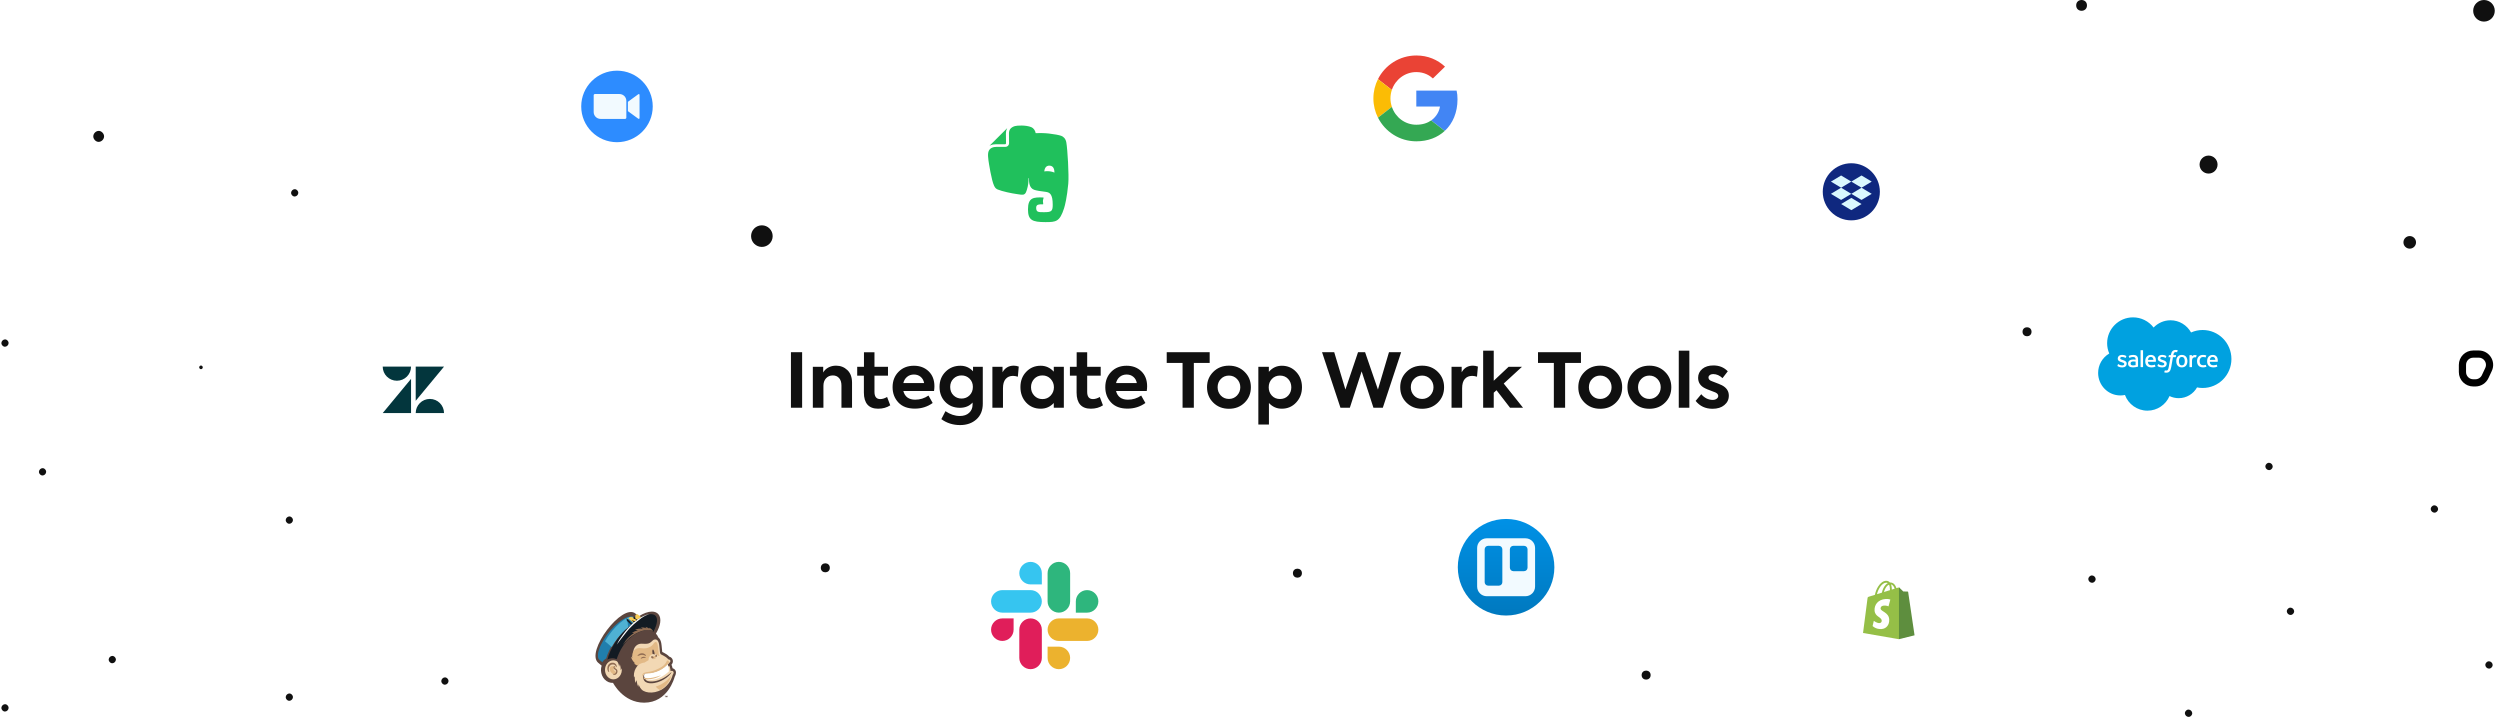 <svg width="466" height="134" viewBox="0 0 466 134" fill="none" xmlns="http://www.w3.org/2000/svg">
<path fill-rule="evenodd" clip-rule="evenodd" d="M125.766 126.133L125.765 126.139C125.717 126.327 124.527 130.981 120.058 130.979C116.133 130.978 114.272 127.288 114.272 127.288C113.986 127.305 113.71 127.256 113.456 127.155C112.304 126.698 111.752 125.273 112.149 124.077L111.516 123.554C109.065 121.534 116.01 112.291 118.465 114.382C118.478 114.393 119.052 114.892 119.052 114.892C119.933 114.313 120.807 114 121.517 114C122.021 114 122.442 114.158 122.726 114.49C123.364 115.237 123.135 116.662 122.264 118.106C122.451 118.298 122.607 118.559 122.717 118.818C122.994 119.049 123.173 119.4 123.262 119.885C123.318 120.185 123.348 120.555 123.376 120.881V120.881V120.881C123.397 121.142 123.417 121.376 123.445 121.522C123.503 121.551 123.541 121.569 123.569 121.582C123.594 121.595 123.611 121.603 123.628 121.611C123.659 121.627 123.69 121.644 123.778 121.691C123.794 121.7 123.811 121.709 123.83 121.719C124.091 121.86 124.408 122.032 124.759 122.397C125.384 122.567 125.622 123.284 125.257 123.774C125.247 123.787 125.203 123.844 125.157 123.9C125.159 123.905 125.163 123.914 125.169 123.927C125.204 124.001 125.301 124.206 125.374 124.568C125.633 124.634 125.839 124.806 125.947 125.056C126.134 125.545 125.766 126.133 125.766 126.133ZM123.966 129.76V129.961H124.037V129.76H124.11V129.697H123.894V129.76H123.966ZM124.134 129.961V129.697H124.235L124.28 129.849L124.323 129.697H124.425V129.961H124.36V129.77L124.307 129.961H124.252L124.199 129.77V129.961H124.134Z" fill="#5B453E"/>
<path fill-rule="evenodd" clip-rule="evenodd" d="M125.372 125.85C125.316 126.076 125.039 127.181 123.934 128.113C122.398 129.408 120.381 129.277 119.619 128.551C119.212 128.143 119.036 127.558 119.036 127.558C119.036 127.558 118.99 127.888 118.982 128.017C118.675 127.456 118.701 126.772 118.701 126.772C118.701 126.772 118.537 127.1 118.462 127.283C118.236 126.666 118.353 126.029 118.353 126.029L118.174 126.315C118.174 126.315 118.09 125.616 118.296 125.034C118.516 124.413 118.942 123.961 119.027 123.905C118.703 123.794 118.33 123.478 118.33 123.477C118.33 123.477 118.478 123.488 118.581 123.462C118.581 123.462 117.927 122.959 117.812 122.19C117.907 122.316 118.106 122.458 118.106 122.458C118.041 122.256 118.002 121.808 118.063 121.367L118.063 121.367C118.186 120.524 118.833 119.976 119.566 119.983C119.706 119.984 119.838 119.991 119.964 119.997C120.538 120.027 120.987 120.05 121.523 119.519C121.531 119.511 121.538 119.504 121.546 119.496C121.674 119.369 121.783 119.261 121.966 119.217C121.97 119.216 121.975 119.215 121.98 119.213C122.007 119.205 122.056 119.189 122.142 119.189C122.248 119.189 122.349 119.215 122.442 119.274C122.797 119.501 122.873 120.092 122.912 120.525C122.999 121.521 123.01 121.79 123.15 121.929C123.236 122.015 123.371 122.052 123.602 122.178C123.63 122.193 123.658 122.208 123.686 122.223C123.954 122.367 124.251 122.526 124.585 122.91C124.587 122.912 124.59 122.914 124.593 122.914C124.905 122.922 125.065 123.185 124.921 123.377C123.875 124.718 122.414 125.36 120.785 125.414C120.733 125.415 120.631 125.418 120.587 125.419C120.574 125.419 120.566 125.419 120.566 125.419C119.908 125.441 119.694 126.354 120.106 126.903C120.367 127.25 120.869 127.364 121.282 127.366L121.288 127.364C123.069 127.402 124.857 126.05 125.166 125.305L125.188 125.252C125.188 125.252 125.171 125.272 125.151 125.29C125.15 125.291 125.146 125.295 125.137 125.303C124.969 125.469 123.313 127.092 121.274 127.031C121.274 127.031 121.043 127.026 120.826 126.971C120.54 126.9 120.323 126.765 120.24 126.459C120.215 126.403 120.201 126.209 120.234 126.078C120.323 125.757 120.473 125.754 120.705 125.75C120.74 125.749 120.776 125.749 120.814 125.747H120.815C121.869 125.709 122.72 125.425 123.358 125.1C124.039 124.753 124.557 124.306 124.744 124.081C124.986 124.519 124.985 125.081 124.985 125.081C124.985 125.081 125.08 125.045 125.205 125.045C125.601 125.045 125.682 125.425 125.383 125.81C125.381 125.814 125.378 125.828 125.372 125.85ZM115.544 123.788C115.544 123.788 115.495 124.007 115.397 124.273C115.303 123.42 114.97 123.24 114.97 123.24C114.777 123.144 114.563 123.091 114.338 123.091C113.472 123.091 112.77 123.884 112.77 124.863C112.77 125.842 113.472 126.635 114.338 126.635C115.314 126.635 116.055 125.638 115.883 124.549C115.883 124.549 115.783 124.798 115.69 124.93C115.713 124.54 115.656 124.155 115.544 123.788Z" fill="#F2D8B4"/>
<path d="M112.269 123.433C112.263 123.431 111.673 122.983 111.589 122.835C111.093 121.967 111.956 120.183 112.57 119.17C114.088 116.665 116.615 114.688 117.763 114.97L118.941 115.601C118.484 115.88 118.041 116.223 117.776 116.451L117.525 116.669C117.525 116.669 116.793 117.18 116.429 117.502C114.969 118.794 113.531 120.794 112.998 122.724C112.998 122.724 112.56 122.95 112.269 123.433Z" fill="#207EAC"/>
<path d="M118.062 114.973C116.892 114.666 114.316 116.811 112.769 119.529C112.768 119.53 112.768 119.53 112.768 119.531L112.774 119.532L114.007 120.603C115.361 118.232 117.062 117.009 117.11 116.973L116.915 115.521L117.281 115.328L118.016 115.59L117.96 115.319L118.062 114.973Z" fill="#4FB1D3"/>
<path d="M119.824 115.328L118.485 116.287L118.391 116.361L117.204 115.374L117.177 115.187L117.59 114.986C117.611 114.992 118.385 115.248 118.418 115.259L118.432 114.735L118.47 114.616L118.832 114.475C118.833 114.475 119.822 115.327 119.824 115.328Z" fill="#FACD55"/>
<path d="M121.297 114.475C120.541 114.475 119.692 114.923 119.04 115.364C118.949 115.424 118.858 115.488 118.769 115.553L118.428 115.231L118.552 115.715C118.505 115.752 118.46 115.788 118.415 115.824L117.711 115.581L118.177 116.021C118.07 116.112 117.975 116.197 117.897 116.271L116.779 115.231L116.838 115.697L117.65 116.503C117.65 116.503 116.932 117.049 116.574 117.393C115.141 118.771 113.73 120.905 113.207 122.964L113.237 122.945C113.241 122.943 113.245 122.941 113.249 122.938C113.263 122.929 113.278 122.921 113.293 122.913C113.302 122.908 113.311 122.902 113.321 122.897C113.335 122.889 113.35 122.881 113.365 122.874C113.374 122.87 113.383 122.865 113.392 122.861C113.408 122.853 113.424 122.846 113.441 122.839C113.448 122.836 113.456 122.833 113.463 122.83C113.487 122.82 113.51 122.811 113.534 122.803C113.89 122.684 114.373 122.607 114.94 122.878C115.225 122.069 115.564 121.246 116.1 120.455C116.534 119.814 116.952 119.242 117.453 118.927C118.402 117.922 120.959 116.857 121.778 117.78C121.972 117.423 122.14 117.085 122.279 116.661C122.621 115.642 122.627 114.475 121.297 114.475Z" fill="#131B23"/>
<path d="M118.503 115.415L118.225 114.943L118.062 115.178L118.159 115.363L118.503 115.415Z" fill="#131B23"/>
<path fill-rule="evenodd" clip-rule="evenodd" d="M121.07 114.475C120.655 114.521 120.222 114.683 119.818 114.887C118.454 115.589 117.503 116.625 117.388 116.749C117.383 116.755 117.38 116.758 117.378 116.76C117.265 116.879 117.152 117.003 117.04 117.13C116.707 117.508 116.381 117.918 116.076 118.339C115.537 119.084 115.312 119.431 114.972 120.139C114.972 120.139 114.974 120.136 114.979 120.13C115.102 119.968 116.851 117.669 117.299 117.181C118.151 116.254 119.545 115.22 119.56 115.211C120.155 114.811 120.658 114.576 121.07 114.475ZM124.443 123.811C124.678 124.245 124.676 124.802 124.676 124.802C124.68 124.962 124.675 125.05 124.667 125.174C124.191 125.615 122.772 126.787 121.081 126.735C121.081 126.735 120.858 126.729 120.647 126.676C120.372 126.605 120.162 126.473 120.08 126.173L120.079 126.168L120.079 126.168C120.078 126.164 120.067 126.137 120.06 126.079L120.06 126.077L120.06 126.075C120.058 126.06 120.057 126.045 120.056 126.029L120.056 126.023L120.056 126.021C120.055 125.996 120.054 125.966 120.055 125.933C120.056 125.921 120.056 125.909 120.057 125.897L120.057 125.898L120.057 125.894C120.06 125.858 120.065 125.822 120.073 125.791C120.16 125.472 120.305 125.469 120.53 125.465C120.563 125.464 120.599 125.464 120.636 125.462H120.636C121.658 125.425 122.483 125.143 123.101 124.821C123.76 124.477 124.262 124.035 124.443 123.811Z" fill="#FFFFFE"/>
<path fill-rule="evenodd" clip-rule="evenodd" d="M122.698 121.01C122.772 121.855 122.789 122.055 122.946 122.174C122.95 122.179 122.955 122.183 122.959 122.186C122.854 122.219 122.76 122.249 122.677 122.278C122.523 122.055 122.309 121.846 121.87 121.88C121.288 121.934 120.826 122.49 120.91 123.042C120.633 123.191 120.376 123.345 120.136 123.503C119.741 123.548 119.26 123.694 118.835 124.074C118.515 123.966 118.147 123.657 118.146 123.657C118.146 123.657 118.293 123.667 118.395 123.642C118.395 123.642 118.388 123.637 118.375 123.627L118.374 123.625L118.373 123.624C118.364 123.617 118.355 123.61 118.346 123.603C118.194 123.472 117.729 123.026 117.634 122.4C117.728 122.523 117.925 122.662 117.925 122.662C117.922 122.654 117.92 122.647 117.918 122.639C117.918 122.638 117.918 122.637 117.918 122.635C117.918 122.635 117.891 122.552 117.872 122.392C117.867 122.347 117.862 122.299 117.859 122.248C117.857 122.214 117.855 122.178 117.854 122.14C117.878 121.824 117.954 121.558 118.142 121.306C118.416 120.939 118.793 120.79 119.227 120.798C119.346 120.799 119.467 120.812 119.593 120.826L119.593 120.826C119.714 120.839 119.839 120.853 119.973 120.858C120.346 120.87 120.705 120.804 121.083 120.623C121.457 120.435 121.668 120.217 121.889 119.879C121.967 119.788 122.104 119.655 122.226 119.66C122.306 119.66 122.362 119.703 122.402 119.739C122.594 120.015 122.647 120.443 122.677 120.776L122.698 121.01ZM121.561 122.64C121.651 122.334 122.058 122.186 122.304 122.371C122.194 122.439 122.16 122.635 122.227 122.749C122.088 122.746 121.946 122.804 121.845 122.907C121.855 122.761 121.704 122.648 121.561 122.64ZM123.046 128.622C123.266 128.499 123.481 128.353 123.687 128.181C124.78 127.272 125.054 126.193 125.109 125.973L125.109 125.973C125.115 125.951 125.118 125.937 125.12 125.934C124.614 126.627 123.952 127.177 123.244 127.559C122.662 127.872 122.226 127.981 122.226 127.981C122.226 127.981 122.538 128.417 123.046 128.622ZM119.725 126.108C119.802 125.803 120.021 125.561 120.356 125.55L120.377 125.55L120.573 125.545C122.183 125.492 123.628 124.866 124.663 123.557C124.805 123.37 124.646 123.112 124.338 123.105H124.334C124.307 123.135 124.292 123.177 124.271 123.233C124.252 123.286 124.228 123.351 124.186 123.429C123.871 124.008 123.436 124.273 122.856 124.58C121.912 125.078 121.209 125.189 120.702 125.269C120.253 125.34 119.957 125.387 119.783 125.657C119.675 125.826 119.673 126.015 119.725 126.108ZM123.155 125.893C123.151 125.893 123.146 125.894 123.139 125.896C123.116 125.902 123.065 125.919 122.991 125.945C122.502 126.114 121.006 126.631 120.012 126.301C120.007 126.367 120.008 126.506 120.034 126.567L120.034 126.567C120.207 126.604 120.426 126.627 120.68 126.627C122.184 126.627 123.269 125.903 123.155 125.893ZM114.74 125.745L114.739 125.746C114.032 125.801 113.378 124.844 113.764 124.316C113.817 124.274 113.862 124.25 113.88 124.24C113.883 124.239 113.886 124.237 113.887 124.237C113.897 124.231 113.908 124.226 113.919 124.221C113.926 124.218 113.934 124.214 113.942 124.21C113.95 124.207 113.959 124.204 113.969 124.201C114 124.192 114.007 124.189 114.014 124.187C114.021 124.185 114.028 124.183 114.059 124.176H114.059C114.402 124.099 114.645 124.26 114.75 124.418C114.799 124.491 114.809 124.546 114.817 124.586C114.819 124.599 114.821 124.61 114.824 124.62L114.824 124.62C114.742 124.499 114.636 124.472 114.636 124.472C114.547 124.434 114.375 124.492 114.363 124.697C114.358 124.776 114.38 124.865 114.444 124.942L114.445 124.943L114.452 124.951L114.458 124.959C114.51 125.016 114.573 125.058 114.632 125.097C114.734 125.166 114.827 125.229 114.848 125.355C114.87 125.495 114.832 125.64 114.74 125.745Z" fill="#E2B986"/>
<path fill-rule="evenodd" clip-rule="evenodd" d="M121.73 117.686C121.162 117.211 119.501 117.345 117.839 118.517C117.077 119.053 116.519 119.639 116.089 120.249C116.089 120.249 116.753 118.876 118.212 117.969C118.111 117.951 117.871 117.982 117.803 117.991C117.798 117.992 117.794 117.992 117.791 117.992C118.056 117.745 118.549 117.579 118.889 117.504C118.79 117.435 118.552 117.418 118.435 117.414C118.403 117.413 118.4 117.413 118.368 117.415C118.365 117.415 118.362 117.415 118.359 117.415C118.679 117.221 119.273 117.106 119.812 117.21C119.744 117.112 119.591 117.04 119.483 117.006C119.473 117.003 119.431 116.991 119.431 116.991C119.431 116.991 119.467 116.982 119.472 116.981C119.797 116.913 120.176 116.986 120.477 117.117C120.443 117.031 120.359 116.931 120.297 116.868C120.29 116.861 120.253 116.832 120.253 116.832C120.567 116.903 120.868 117.052 121.095 117.221C121.064 117.156 120.988 117.047 120.935 116.988C121.235 117.081 121.572 117.314 121.717 117.648C121.72 117.655 121.728 117.68 121.73 117.685L121.731 117.686L121.73 117.686ZM120.4 122.139C120.432 122.19 120.441 122.229 120.428 122.245C120.404 122.275 120.326 122.242 120.21 122.192L120.171 122.175C119.818 122.032 119.558 122.01 119.098 122.2L119.061 122.215C118.964 122.255 118.895 122.284 118.86 122.279C118.795 122.268 118.858 122.14 118.999 122.015C119.282 121.769 119.672 121.693 120.005 121.828C120.15 121.886 120.314 122.002 120.4 122.139ZM120.33 122.531C120.233 122.451 120.055 122.397 119.87 122.431C119.842 122.436 119.814 122.444 119.788 122.453L119.788 122.453L119.788 122.453L119.788 122.453C119.779 122.455 119.77 122.458 119.761 122.461C119.748 122.464 119.735 122.469 119.723 122.475C119.647 122.51 119.581 122.548 119.516 122.614C119.443 122.692 119.422 122.764 119.443 122.781C119.461 122.797 119.502 122.779 119.565 122.751L119.565 122.751L119.594 122.738C119.858 122.619 120.045 122.616 120.223 122.629L120.235 122.63C120.314 122.636 120.367 122.64 120.379 122.615C120.389 122.598 120.372 122.565 120.33 122.531ZM114.644 124.005L114.644 124.005C114.5 123.879 114.295 123.819 114.057 123.874L114.053 123.875C114.025 123.881 114.019 123.883 114.012 123.885L114.005 123.887C113.999 123.889 113.989 123.892 113.967 123.899C113.958 123.902 113.949 123.905 113.941 123.908C113.933 123.912 113.925 123.916 113.918 123.919L113.918 123.919L113.918 123.919L113.918 123.919C113.907 123.924 113.896 123.929 113.886 123.935L113.879 123.939C113.849 123.956 113.738 124.016 113.647 124.138C113.598 124.204 113.56 124.278 113.533 124.353C113.483 124.493 113.464 124.646 113.47 124.793C113.477 124.994 113.526 125.114 113.544 125.159L113.55 125.172C113.597 125.281 113.487 125.304 113.386 125.186L113.386 125.186C113.306 125.094 113.255 124.953 113.229 124.828V124.828C113.215 124.754 113.205 124.671 113.205 124.581C113.205 124.477 113.218 124.365 113.25 124.248L113.25 124.248L113.25 124.248C113.337 123.942 113.532 123.711 113.829 123.585C113.848 123.577 113.869 123.571 113.889 123.565L113.889 123.565C113.898 123.563 113.906 123.56 113.914 123.558L113.914 123.558C113.964 123.542 114.143 123.502 114.325 123.533C114.431 123.551 114.527 123.589 114.609 123.639C114.692 123.689 114.761 123.751 114.814 123.817L114.814 123.817C114.9 123.924 114.965 124.074 114.953 124.207L114.953 124.208C114.949 124.263 114.926 124.343 114.88 124.364C114.863 124.371 114.846 124.367 114.834 124.354C114.82 124.34 114.817 124.319 114.812 124.292C114.804 124.251 114.794 124.195 114.745 124.121C114.72 124.083 114.687 124.043 114.644 124.005L114.644 124.005ZM114.593 124.502C114.56 124.474 114.544 124.45 114.535 124.413C114.522 124.345 114.529 124.306 114.582 124.265C114.594 124.256 114.605 124.249 114.614 124.243C114.639 124.226 114.656 124.214 114.656 124.201C114.658 124.164 114.521 124.127 114.425 124.23C114.346 124.322 114.321 124.514 114.448 124.663C114.501 124.726 114.566 124.771 114.627 124.813C114.728 124.883 114.821 124.947 114.843 125.076C114.847 125.106 114.85 125.139 114.848 125.171C114.849 125.204 114.839 125.251 114.837 125.263L114.837 125.265C114.794 125.467 114.618 125.659 114.329 125.61L114.316 125.608C114.27 125.6 114.24 125.595 114.231 125.61C114.208 125.644 114.332 125.798 114.56 125.793C114.782 125.788 115.002 125.607 115.073 125.335L115.074 125.333C115.077 125.32 115.095 125.249 115.097 125.185C115.101 125.134 115.097 125.081 115.088 125.026C115.045 124.765 114.856 124.659 114.714 124.579C114.665 124.552 114.623 124.528 114.593 124.502ZM122.149 122.219C122.168 122.088 122.255 121.994 122.343 122.009C122.43 122.024 122.486 122.142 122.468 122.273C122.449 122.404 122.362 122.498 122.274 122.483C122.187 122.468 122.131 122.35 122.149 122.219ZM121.377 122.392C121.328 122.487 121.387 122.624 121.508 122.695C121.629 122.767 121.766 122.748 121.814 122.652C121.863 122.557 121.804 122.421 121.683 122.349C121.562 122.277 121.425 122.296 121.377 122.392Z" fill="#916D53"/>
<path d="M121.59 121.467C121.588 121.337 121.602 121.123 121.687 121.083C121.687 121.083 121.687 121.083 121.687 121.083C121.831 121.01 122.022 121.545 122.031 122.019C121.917 121.937 121.783 121.902 121.645 121.919C121.611 121.766 121.594 121.622 121.59 121.467Z" fill="#5B453E"/>
<path d="M147.43 76V65.654H149.516V76H147.43ZM153.486 76H151.512V68.37H153.444V69.434C153.65 69.051 153.967 68.743 154.396 68.51C154.826 68.277 155.306 68.16 155.838 68.16C156.669 68.16 157.374 68.435 157.952 68.986C158.531 69.537 158.82 70.321 158.82 71.338V76H156.846V71.87C156.846 71.273 156.702 70.811 156.412 70.484C156.123 70.148 155.731 69.98 155.236 69.98C154.714 69.98 154.289 70.162 153.962 70.526C153.645 70.881 153.486 71.343 153.486 71.912V76ZM165.354 73.998L165.942 75.552C165.308 75.972 164.556 76.182 163.688 76.182C162.811 76.182 162.148 75.93 161.7 75.426C161.252 74.913 161.028 74.161 161.028 73.172V70.022H159.782V68.37H161.042V65.668H163.002V68.37H165.522V70.022H163.002V73.046C163.002 73.942 163.362 74.39 164.08 74.39C164.472 74.39 164.897 74.259 165.354 73.998ZM174.176 72.01C174.176 72.243 174.153 72.533 174.106 72.878H168.38C168.66 73.961 169.402 74.502 170.606 74.502C171.493 74.502 172.314 74.245 173.07 73.732L173.854 75.118C172.883 75.818 171.773 76.168 170.522 76.168C169.187 76.168 168.161 75.781 167.442 75.006C166.733 74.241 166.378 73.298 166.378 72.178C166.378 71.011 166.747 70.055 167.484 69.308C168.221 68.552 169.178 68.174 170.354 68.174C171.465 68.174 172.379 68.519 173.098 69.21C173.817 69.901 174.176 70.834 174.176 72.01ZM170.354 69.812C169.859 69.812 169.435 69.957 169.08 70.246C168.735 70.526 168.501 70.913 168.38 71.408H172.258C172.165 70.913 171.95 70.526 171.614 70.246C171.278 69.957 170.858 69.812 170.354 69.812ZM181.372 69.21V68.37H183.192V75.244C183.192 76.476 182.8 77.447 182.016 78.156C181.222 78.875 180.205 79.234 178.964 79.234C177.648 79.234 176.481 78.865 175.464 78.128L176.234 76.644C177.111 77.241 178.002 77.54 178.908 77.54C179.645 77.54 180.224 77.344 180.644 76.952C181.073 76.56 181.288 76.051 181.288 75.426V75.034C180.7 75.687 179.916 76.014 178.936 76.014C177.816 76.014 176.901 75.645 176.192 74.908C175.482 74.171 175.128 73.237 175.128 72.108C175.128 70.979 175.501 70.041 176.248 69.294C176.994 68.547 177.918 68.174 179.02 68.174C179.953 68.174 180.737 68.519 181.372 69.21ZM177.116 72.122C177.116 72.757 177.316 73.275 177.718 73.676C178.128 74.087 178.632 74.292 179.23 74.292C179.827 74.292 180.331 74.087 180.742 73.676C181.143 73.265 181.344 72.747 181.344 72.122C181.344 71.506 181.143 70.997 180.742 70.596C180.331 70.185 179.827 69.98 179.23 69.98C178.632 69.98 178.128 70.185 177.718 70.596C177.316 70.997 177.116 71.506 177.116 72.122ZM186.955 76H184.981V68.37H186.871V69.392C187.328 68.571 188.028 68.16 188.971 68.16C189.279 68.16 189.587 68.216 189.895 68.328L189.727 70.218C189.391 70.115 189.088 70.064 188.817 70.064C188.238 70.064 187.781 70.26 187.445 70.652C187.118 71.035 186.955 71.609 186.955 72.374V76ZM196.424 69.28V68.37H198.3V76H196.424V75.118C195.77 75.827 194.958 76.182 193.988 76.182C192.886 76.182 191.981 75.799 191.272 75.034C190.562 74.269 190.208 73.307 190.208 72.15C190.208 71.002 190.567 70.055 191.286 69.308C192.004 68.552 192.905 68.174 193.988 68.174C194.94 68.174 195.752 68.543 196.424 69.28ZM196.452 72.178C196.452 71.581 196.246 71.063 195.836 70.624C195.434 70.195 194.926 69.98 194.31 69.98C193.684 69.98 193.171 70.195 192.77 70.624C192.378 71.053 192.182 71.571 192.182 72.178C192.182 72.794 192.382 73.317 192.784 73.746C193.185 74.175 193.694 74.39 194.31 74.39C194.926 74.39 195.434 74.175 195.836 73.746C196.246 73.307 196.452 72.785 196.452 72.178ZM205.003 73.998L205.591 75.552C204.956 75.972 204.205 76.182 203.337 76.182C202.459 76.182 201.797 75.93 201.349 75.426C200.901 74.913 200.677 74.161 200.677 73.172V70.022H199.431V68.37H200.691V65.668H202.651V68.37H205.171V70.022H202.651V73.046C202.651 73.942 203.01 74.39 203.729 74.39C204.121 74.39 204.545 74.259 205.003 73.998ZM213.824 72.01C213.824 72.243 213.801 72.533 213.754 72.878H208.028C208.308 73.961 209.05 74.502 210.254 74.502C211.141 74.502 211.962 74.245 212.718 73.732L213.502 75.118C212.532 75.818 211.421 76.168 210.17 76.168C208.836 76.168 207.809 75.781 207.09 75.006C206.381 74.241 206.026 73.298 206.026 72.178C206.026 71.011 206.395 70.055 207.132 69.308C207.87 68.552 208.826 68.174 210.002 68.174C211.113 68.174 212.028 68.519 212.746 69.21C213.465 69.901 213.824 70.834 213.824 72.01ZM210.002 69.812C209.508 69.812 209.083 69.957 208.728 70.246C208.383 70.526 208.15 70.913 208.028 71.408H211.906C211.813 70.913 211.598 70.526 211.262 70.246C210.926 69.957 210.506 69.812 210.002 69.812ZM220.43 76V67.656H217.476V65.654H225.484V67.656H222.53V76H220.43ZM224.989 72.178C224.989 71.049 225.372 70.101 226.137 69.336C226.912 68.552 227.892 68.16 229.077 68.16C230.262 68.16 231.242 68.552 232.017 69.336C232.782 70.101 233.165 71.049 233.165 72.178C233.165 73.317 232.782 74.269 232.017 75.034C231.242 75.809 230.262 76.196 229.077 76.196C227.892 76.196 226.912 75.809 226.137 75.034C225.372 74.269 224.989 73.317 224.989 72.178ZM227.565 73.732C227.966 74.152 228.47 74.362 229.077 74.362C229.665 74.362 230.164 74.152 230.575 73.732C230.986 73.293 231.191 72.775 231.191 72.178C231.191 71.581 230.986 71.067 230.575 70.638C230.164 70.218 229.665 70.008 229.077 70.008C228.47 70.008 227.966 70.218 227.565 70.638C227.164 71.049 226.963 71.562 226.963 72.178C226.963 72.785 227.164 73.303 227.565 73.732ZM238.937 68.174C240.011 68.174 240.907 68.561 241.625 69.336C242.335 70.101 242.689 71.049 242.689 72.178C242.689 73.298 242.33 74.245 241.611 75.02C240.893 75.795 239.997 76.182 238.923 76.182C237.981 76.182 237.183 75.827 236.529 75.118V79.136H234.555V68.37H236.515V69.308C237.169 68.552 237.976 68.174 238.937 68.174ZM238.587 74.376C239.213 74.376 239.721 74.166 240.113 73.746C240.505 73.326 240.701 72.808 240.701 72.192C240.701 71.576 240.505 71.058 240.113 70.638C239.721 70.218 239.213 70.008 238.587 70.008C237.971 70.008 237.467 70.218 237.075 70.638C236.683 71.058 236.487 71.576 236.487 72.192C236.487 72.808 236.683 73.326 237.075 73.746C237.467 74.166 237.971 74.376 238.587 74.376ZM251.611 76H249.861L246.431 65.654H248.699L250.785 72.612L253.137 65.654H254.453L256.847 72.612L258.905 65.654H261.173L257.757 76H256.007L253.809 69.224L251.611 76ZM261.001 72.178C261.001 71.049 261.383 70.101 262.149 69.336C262.923 68.552 263.903 68.16 265.089 68.16C266.274 68.16 267.254 68.552 268.029 69.336C268.794 70.101 269.177 71.049 269.177 72.178C269.177 73.317 268.794 74.269 268.029 75.034C267.254 75.809 266.274 76.196 265.089 76.196C263.903 76.196 262.923 75.809 262.149 75.034C261.383 74.269 261.001 73.317 261.001 72.178ZM263.577 73.732C263.978 74.152 264.482 74.362 265.089 74.362C265.677 74.362 266.176 74.152 266.587 73.732C266.997 73.293 267.203 72.775 267.203 72.178C267.203 71.581 266.997 71.067 266.587 70.638C266.176 70.218 265.677 70.008 265.089 70.008C264.482 70.008 263.978 70.218 263.577 70.638C263.175 71.049 262.975 71.562 262.975 72.178C262.975 72.785 263.175 73.303 263.577 73.732ZM272.541 76H270.567V68.37H272.457V69.392C272.914 68.571 273.614 68.16 274.557 68.16C274.865 68.16 275.173 68.216 275.481 68.328L275.313 70.218C274.977 70.115 274.674 70.064 274.403 70.064C273.824 70.064 273.367 70.26 273.031 70.652C272.704 71.035 272.541 71.609 272.541 72.374V76ZM283.893 76H281.471L278.951 72.738L278.433 73.2V76H276.459V65.36H278.433V70.974L281.205 68.37H283.697L280.295 71.492L283.893 76ZM289.637 76V67.656H286.683V65.654H294.691V67.656H291.737V76H289.637ZM294.196 72.178C294.196 71.049 294.579 70.101 295.344 69.336C296.119 68.552 297.099 68.16 298.284 68.16C299.469 68.16 300.449 68.552 301.224 69.336C301.989 70.101 302.372 71.049 302.372 72.178C302.372 73.317 301.989 74.269 301.224 75.034C300.449 75.809 299.469 76.196 298.284 76.196C297.099 76.196 296.119 75.809 295.344 75.034C294.579 74.269 294.196 73.317 294.196 72.178ZM296.772 73.732C297.173 74.152 297.677 74.362 298.284 74.362C298.872 74.362 299.371 74.152 299.782 73.732C300.193 73.293 300.398 72.775 300.398 72.178C300.398 71.581 300.193 71.067 299.782 70.638C299.371 70.218 298.872 70.008 298.284 70.008C297.677 70.008 297.173 70.218 296.772 70.638C296.371 71.049 296.17 71.562 296.17 72.178C296.17 72.785 296.371 73.303 296.772 73.732ZM303.356 72.178C303.356 71.049 303.739 70.101 304.504 69.336C305.279 68.552 306.259 68.16 307.444 68.16C308.63 68.16 309.61 68.552 310.384 69.336C311.15 70.101 311.532 71.049 311.532 72.178C311.532 73.317 311.15 74.269 310.384 75.034C309.61 75.809 308.63 76.196 307.444 76.196C306.259 76.196 305.279 75.809 304.504 75.034C303.739 74.269 303.356 73.317 303.356 72.178ZM305.932 73.732C306.334 74.152 306.838 74.362 307.444 74.362C308.032 74.362 308.532 74.152 308.942 73.732C309.353 73.293 309.558 72.775 309.558 72.178C309.558 71.581 309.353 71.067 308.942 70.638C308.532 70.218 308.032 70.008 307.444 70.008C306.838 70.008 306.334 70.218 305.932 70.638C305.531 71.049 305.33 71.562 305.33 72.178C305.33 72.785 305.531 73.303 305.932 73.732ZM314.896 65.36V76H312.922V65.36H314.896ZM319.216 76.196C317.891 76.196 316.841 75.706 316.066 74.726L317.116 73.48C317.387 73.807 317.709 74.068 318.082 74.264C318.465 74.451 318.848 74.544 319.23 74.544C319.529 74.544 319.776 74.474 319.972 74.334C320.178 74.194 320.28 74.017 320.28 73.802C320.28 73.531 320.098 73.312 319.734 73.144C319.622 73.097 319.319 72.981 318.824 72.794C318.386 72.635 318.059 72.5 317.844 72.388C316.967 71.968 316.528 71.31 316.528 70.414C316.528 69.751 316.79 69.201 317.312 68.762C317.826 68.333 318.516 68.118 319.384 68.118C320.467 68.118 321.358 68.482 322.058 69.21L321.078 70.484C320.546 69.98 319.963 69.728 319.328 69.728C319.076 69.728 318.866 69.793 318.698 69.924C318.54 70.045 318.46 70.195 318.46 70.372C318.46 70.689 318.684 70.923 319.132 71.072C320.131 71.445 320.742 71.693 320.966 71.814C321.825 72.262 322.254 72.906 322.254 73.746C322.254 74.465 321.974 75.053 321.414 75.51C320.873 75.967 320.14 76.196 319.216 76.196Z" fill="#101010"/>
<g filter="url(#filter0_d_1377_10334)">
<rect x="102.5" y="6.5" width="25" height="25" rx="3.333" fill="white"/>
<path d="M115.006 25.673C118.687 25.673 121.672 22.688 121.672 19.006C121.672 15.325 118.687 12.34 115.006 12.34C111.324 12.34 108.339 15.325 108.339 19.006C108.339 22.688 111.324 25.673 115.006 25.673Z" fill="#2D8CFF"/>
<path fill-rule="evenodd" clip-rule="evenodd" d="M110.662 20.056V16.925C110.662 16.797 110.767 16.693 110.896 16.693H115.461C116.172 16.693 116.749 17.264 116.749 17.969V21.099C116.749 21.227 116.644 21.331 116.515 21.331H111.95C111.239 21.331 110.662 20.76 110.662 20.056ZM118.923 16.772L117.039 18.147V19.883L118.923 21.258C119.057 21.36 119.213 21.391 119.213 21.113V16.917C119.213 16.669 119.088 16.638 118.923 16.772Z" fill="#F2FAFF"/>
</g>
<g filter="url(#filter1_d_1377_10334)">
<rect x="335" y="25" width="20" height="20" rx="2.667" fill="white"/>
<circle cx="345.086" cy="35.085" r="5.323" fill="#0F287F"/>
<path fill-rule="evenodd" clip-rule="evenodd" d="M343.185 32.041L341.284 33.182L343.185 34.322L341.284 35.463L343.185 36.603L345.086 35.463L346.987 36.603L348.888 35.463L346.987 34.322L348.888 33.182L346.987 32.041L345.086 33.182L343.185 32.041ZM345.086 33.182L346.987 34.322L345.086 35.463L343.185 34.322L345.086 33.182Z" fill="#DAF8FE"/>
<path d="M343.185 37.364L345.086 36.223L346.987 37.364L345.086 38.505L343.185 37.364Z" fill="#DAF8FE"/>
</g>
<g filter="url(#filter2_d_1377_10334)">
<rect x="342" y="103" width="20" height="20" rx="2.667" fill="white"/>
<g clip-path="url(#clip0_1377_10334)">
<path fill-rule="evenodd" clip-rule="evenodd" d="M354.085 118.396L354.061 108.893C353.996 108.829 353.871 108.848 353.823 108.863L353.497 108.963C353.457 108.831 353.405 108.703 353.341 108.581C353.111 108.14 352.773 107.907 352.364 107.907H352.363C352.336 107.907 352.309 107.909 352.282 107.911L352.278 107.912C352.267 107.897 352.254 107.883 352.242 107.869C352.064 107.679 351.836 107.586 351.562 107.594C351.035 107.609 350.51 107.99 350.084 108.667C349.784 109.143 349.557 109.741 349.492 110.204L348.454 110.526C348.148 110.622 348.139 110.631 348.098 110.919C348.068 111.137 347.269 117.322 347.269 117.322L353.97 118.481L354.085 118.396ZM351.89 108.029C351.8 107.97 351.696 107.943 351.572 107.945C350.758 107.969 350.049 109.24 349.867 110.088L350.647 109.846L350.786 109.803C350.888 109.265 351.145 108.707 351.48 108.347C351.597 108.219 351.736 108.111 351.889 108.029H351.89ZM351.172 109.684L352.291 109.337C352.294 109.045 352.263 108.615 352.117 108.31C351.961 108.374 351.831 108.487 351.737 108.587C351.485 108.857 351.28 109.269 351.172 109.684H351.172ZM352.641 109.229L353.162 109.067C353.078 108.797 352.881 108.345 352.481 108.269C352.606 108.59 352.638 108.961 352.641 109.229Z" fill="#95BF47"/>
<path d="M355.585 109.598C355.545 109.595 354.771 109.582 354.771 109.582C354.771 109.582 354.123 108.953 354.059 108.889C354.034 108.866 354.002 108.852 353.969 108.848V118.477L356.873 117.755C356.873 117.755 355.688 109.741 355.68 109.686C355.676 109.663 355.665 109.642 355.648 109.626C355.631 109.61 355.609 109.6 355.585 109.598Z" fill="#5E8E3E"/>
<path d="M352.359 111.093L352.021 112.356C352.021 112.356 351.645 112.184 351.199 112.212C350.545 112.254 350.538 112.667 350.544 112.77C350.58 113.334 352.065 113.458 352.148 114.78C352.214 115.82 351.596 116.532 350.707 116.588C349.64 116.656 349.052 116.026 349.052 116.026L349.278 115.063C349.278 115.063 349.87 115.509 350.343 115.479C350.652 115.46 350.763 115.208 350.752 115.03C350.705 114.294 349.496 114.337 349.419 113.128C349.355 112.109 350.024 111.077 351.499 110.984C352.067 110.948 352.359 111.094 352.359 111.094" fill="white"/>
</g>
</g>
<g filter="url(#filter3_d_1377_10334)">
<rect x="67" y="62" width="20" height="20" rx="2.667" fill="white"/>
<g clip-path="url(#clip1_1377_10334)">
<path d="M76.62 69.953V76.332H71.335L76.62 69.953Z" fill="#03363D"/>
<path d="M76.62 67.664C76.62 69.122 75.438 70.302 73.98 70.302C72.522 70.302 71.335 69.122 71.335 67.664H76.62Z" fill="#03363D"/>
<path d="M77.488 76.332C77.488 74.874 78.67 73.693 80.128 73.693C81.586 73.693 82.767 74.874 82.767 76.332H77.488Z" fill="#03363D"/>
<path d="M77.488 74.043V67.664H82.773L77.488 74.043Z" fill="#03363D"/>
</g>
</g>
<g filter="url(#filter4_d_1377_10334)">
<rect x="249" y="2" width="30" height="30" rx="5.367" fill="white"/>
<path d="M263.999 12.093C265.501 12.093 266.515 12.742 267.093 13.284L269.35 11.08C267.964 9.791 266.159 9 263.999 9C260.87 9 258.168 10.796 256.853 13.409L259.439 15.418C260.088 13.489 261.884 12.093 263.999 12.093Z" fill="#EA4335"/>
<path d="M271.679 17.178C271.679 16.521 271.626 16.041 271.51 15.543H263.999V18.512H268.408C268.319 19.25 267.839 20.361 266.772 21.107L269.297 23.063C270.808 21.667 271.679 19.614 271.679 17.178Z" fill="#4285F4"/>
<path d="M259.448 18.584C259.279 18.086 259.181 17.552 259.181 17.001C259.181 16.45 259.279 15.917 259.439 15.419L256.852 13.41C256.31 14.495 255.999 15.712 255.999 17.001C255.999 18.29 256.31 19.508 256.852 20.592L259.448 18.584Z" fill="#FBBC05"/>
<path d="M263.999 25C266.159 25 267.972 24.289 269.297 23.062L266.772 21.107C266.097 21.578 265.19 21.907 263.999 21.907C261.884 21.907 260.088 20.511 259.448 18.582L256.861 20.591C258.177 23.204 260.87 25 263.999 25Z" fill="#34A853"/>
</g>
<path d="M188.936 117.372C188.936 118.529 187.992 119.473 186.835 119.473C185.679 119.473 184.734 118.529 184.734 117.372C184.734 116.216 185.679 115.271 186.835 115.271H188.936V117.372Z" fill="#E01E5A"/>
<path d="M189.997 117.372C189.997 116.216 190.942 115.271 192.098 115.271C193.254 115.271 194.199 116.216 194.199 117.372V122.633C194.199 123.789 193.254 124.734 192.098 124.734C190.942 124.734 189.997 123.789 189.997 122.633V117.372Z" fill="#E01E5A"/>
<path d="M192.098 108.936C190.942 108.936 189.997 107.992 189.997 106.835C189.997 105.679 190.942 104.734 192.098 104.734C193.254 104.734 194.199 105.679 194.199 106.835V108.936H192.098Z" fill="#36C5F0"/>
<path d="M192.096 109.996C193.252 109.996 194.197 110.941 194.197 112.097C194.197 113.253 193.252 114.198 192.096 114.198H186.835C185.679 114.198 184.734 113.253 184.734 112.097C184.734 110.941 185.679 109.996 186.835 109.996H192.096Z" fill="#36C5F0"/>
<path d="M200.534 112.097C200.534 110.941 201.479 109.996 202.635 109.996C203.792 109.996 204.736 110.941 204.736 112.097C204.736 113.253 203.792 114.198 202.635 114.198H200.534V112.097Z" fill="#2EB67D"/>
<path d="M199.473 112.096C199.473 113.252 198.529 114.197 197.372 114.197C196.216 114.197 195.271 113.252 195.271 112.096V106.835C195.271 105.679 196.216 104.734 197.372 104.734C198.529 104.734 199.473 105.679 199.473 106.835V112.096Z" fill="#2EB67D"/>
<path d="M197.372 120.535C198.529 120.535 199.473 121.48 199.473 122.636C199.473 123.792 198.529 124.737 197.372 124.737C196.216 124.737 195.271 123.792 195.271 122.636V120.535H197.372Z" fill="#ECB22E"/>
<path d="M197.372 119.473C196.216 119.473 195.271 118.529 195.271 117.372C195.271 116.216 196.216 115.271 197.372 115.271H202.633C203.789 115.271 204.734 116.216 204.734 117.372C204.734 118.529 203.789 119.473 202.633 119.473H197.372Z" fill="#ECB22E"/>
<path d="M280.734 114.734C285.705 114.734 289.734 110.705 289.734 105.734C289.734 100.764 285.705 96.734 280.734 96.734C275.764 96.734 271.734 100.764 271.734 105.734C271.734 110.705 275.764 114.734 280.734 114.734Z" fill="url(#paint0_linear_1377_10334)"/>
<path fill-rule="evenodd" clip-rule="evenodd" d="M275.338 102.138C275.338 101.143 276.141 100.336 277.139 100.336H284.336C285.331 100.336 286.138 101.139 286.138 102.138V109.334C286.138 110.329 285.335 111.136 284.336 111.136H277.139C276.144 111.136 275.338 110.333 275.338 109.334V102.138ZM281.439 102.389V105.818C281.439 106.176 281.729 106.466 282.087 106.466H284.085C284.443 106.466 284.733 106.176 284.733 105.818V102.389C284.733 102.031 284.443 101.741 284.085 101.741H282.087C281.729 101.741 281.439 102.031 281.439 102.389ZM276.743 108.518V102.388C276.743 102.031 277.033 101.741 277.391 101.741H279.389C279.747 101.741 280.037 102.031 280.037 102.388V108.518C280.037 108.876 279.747 109.166 279.389 109.166H277.391C277.033 109.166 276.743 108.876 276.743 108.518Z" fill="#F2FAFF"/>
<path fill-rule="evenodd" clip-rule="evenodd" d="M198.759 26.531C198.625 25.812 198.2 25.458 197.815 25.319C197.4 25.168 196.559 25.012 195.502 24.887C194.651 24.787 193.652 24.795 193.048 24.814C192.975 24.315 192.627 23.86 192.238 23.702C191.2 23.283 189.596 23.384 189.184 23.5C188.857 23.592 188.495 23.78 188.293 24.07C188.158 24.264 188.071 24.512 188.07 24.858C188.07 25.055 188.076 25.517 188.081 25.927C188.085 26.27 188.089 26.583 188.09 26.68L188.09 26.68L188.091 26.71C188.091 27.077 187.795 27.375 187.428 27.376H185.745C185.386 27.376 185.112 27.436 184.902 27.532C184.692 27.628 184.544 27.757 184.431 27.909C184.206 28.212 184.167 28.586 184.168 28.968C184.168 28.968 184.171 29.279 184.246 29.883C184.308 30.35 184.813 33.612 185.292 34.604C185.477 34.99 185.601 35.151 185.966 35.321C186.779 35.67 188.636 36.059 189.506 36.17C189.65 36.189 189.785 36.211 189.912 36.231C190.55 36.334 190.974 36.403 191.245 35.832C191.246 35.831 191.31 35.662 191.398 35.415C191.68 34.557 191.72 33.795 191.72 33.244C191.72 33.188 191.802 33.185 191.802 33.244C191.802 33.266 191.801 33.29 191.801 33.318C191.797 33.783 191.785 35.031 192.764 35.379C193.172 35.525 194.021 35.655 194.883 35.756C195.662 35.846 196.228 36.154 196.228 38.162C196.228 39.384 195.972 39.551 194.636 39.551L194.537 39.551C193.528 39.552 193.141 39.552 193.141 38.715C193.141 38.077 193.716 38.084 194.205 38.089H194.205C194.25 38.09 194.295 38.09 194.338 38.09C194.482 38.09 194.469 38.023 194.44 37.866C194.423 37.773 194.401 37.649 194.401 37.49C194.401 37.308 194.449 37.159 194.485 37.047C194.534 36.895 194.561 36.811 194.415 36.807C192.653 36.759 191.616 36.805 191.616 39.018C191.616 41.027 192.382 41.401 194.883 41.401C196.844 41.401 197.535 41.336 198.345 38.813C198.505 38.315 198.893 36.795 199.127 34.243C199.276 32.63 198.987 27.76 198.759 26.531ZM195.34 31.911C195.098 31.903 194.865 31.918 194.647 31.953C194.708 31.457 194.912 30.849 195.634 30.874C196.434 30.902 196.546 31.66 196.549 32.174C196.212 32.023 195.794 31.927 195.34 31.911ZM185.666 26.885H185.665C185.252 26.885 184.906 26.956 184.622 27.085C184.609 27.091 184.518 27.136 184.45 27.169L184.449 27.17C184.45 27.163 184.454 27.157 184.461 27.151L187.73 23.896C187.737 23.89 187.743 23.886 187.749 23.885L187.692 23.994C187.571 24.235 187.502 24.524 187.502 24.855V24.859C187.502 25.247 187.521 26.602 187.523 26.704L187.523 26.71C187.523 26.807 187.445 26.885 187.349 26.885H185.666Z" fill="#20C05C"/>
<g clip-path="url(#clip2_1377_10334)">
<path fill-rule="evenodd" clip-rule="evenodd" d="M401.431 61.053C402.233 60.218 403.349 59.7 404.582 59.7C406.222 59.7 407.653 60.615 408.415 61.973C409.097 61.668 409.836 61.511 410.582 61.512C413.54 61.512 415.938 63.931 415.938 66.915C415.938 69.9 413.54 72.319 410.582 72.319C410.221 72.319 409.868 72.283 409.527 72.214C408.856 73.41 407.577 74.219 406.109 74.219C405.495 74.219 404.913 74.078 404.396 73.825C403.716 75.425 402.131 76.547 400.284 76.547C398.36 76.547 396.721 75.33 396.092 73.623C395.811 73.682 395.526 73.712 395.239 73.712C392.949 73.712 391.092 71.836 391.092 69.522C391.09 68.788 391.281 68.067 391.644 67.43C392.008 66.793 392.533 66.263 393.165 65.892C392.903 65.287 392.768 64.635 392.769 63.976C392.769 61.314 394.929 59.156 397.595 59.156C398.337 59.155 399.07 59.326 399.735 59.655C400.401 59.984 400.981 60.462 401.431 61.053Z" fill="#00A1E0"/>
<path fill-rule="evenodd" clip-rule="evenodd" d="M394.691 68.175L394.792 67.896C394.808 67.848 394.844 67.864 394.859 67.873C394.887 67.89 394.907 67.904 394.943 67.926C395.239 68.113 395.514 68.115 395.599 68.115C395.821 68.115 395.958 67.998 395.958 67.839V67.831C395.958 67.659 395.747 67.593 395.502 67.518L395.447 67.501C395.111 67.405 394.752 67.267 394.752 66.841V66.833C394.752 66.429 395.077 66.147 395.544 66.147L395.595 66.147C395.869 66.147 396.133 66.226 396.325 66.343C396.343 66.353 396.36 66.374 396.35 66.4L396.247 66.679C396.228 66.727 396.179 66.695 396.179 66.695C395.978 66.591 395.757 66.534 395.531 66.529C395.333 66.529 395.206 66.634 395.206 66.777V66.785C395.206 66.952 395.424 67.022 395.677 67.105L395.72 67.118C396.055 67.224 396.413 67.371 396.413 67.775V67.783C396.413 68.219 396.096 68.49 395.587 68.49C395.336 68.49 395.097 68.451 394.844 68.317C394.796 68.289 394.749 68.265 394.702 68.231C394.697 68.224 394.676 68.216 394.691 68.175H394.691ZM402.152 68.175L402.253 67.896C402.268 67.85 402.311 67.867 402.32 67.873C402.348 67.89 402.368 67.904 402.404 67.926C402.701 68.113 402.975 68.115 403.061 68.115C403.282 68.115 403.42 67.998 403.42 67.839V67.831C403.42 67.659 403.208 67.593 402.963 67.518L402.909 67.501C402.572 67.405 402.213 67.267 402.213 66.841V66.833C402.213 66.429 402.539 66.147 403.005 66.147L403.056 66.147C403.33 66.147 403.595 66.226 403.787 66.343C403.804 66.353 403.821 66.374 403.811 66.4C403.802 66.425 403.717 66.653 403.708 66.679C403.689 66.727 403.64 66.695 403.64 66.695C403.44 66.591 403.218 66.534 402.993 66.529C402.795 66.529 402.668 66.634 402.668 66.777V66.785C402.668 66.952 402.885 67.022 403.138 67.105L403.182 67.118C403.517 67.224 403.874 67.371 403.874 67.775V67.783C403.874 68.219 403.558 68.49 403.048 68.49C402.798 68.49 402.558 68.451 402.305 68.317C402.257 68.289 402.21 68.265 402.163 68.231C402.158 68.224 402.137 68.216 402.152 68.175ZM407.672 66.863C407.713 67.003 407.734 67.157 407.734 67.32C407.734 67.483 407.713 67.637 407.672 67.777C407.633 67.912 407.568 68.038 407.479 68.147C407.389 68.252 407.278 68.336 407.151 68.393C407.021 68.453 406.868 68.483 406.695 68.483C406.523 68.483 406.369 68.453 406.239 68.393C406.113 68.336 406.001 68.252 405.912 68.147C405.823 68.038 405.758 67.912 405.719 67.777C405.676 67.629 405.655 67.475 405.657 67.32C405.657 67.157 405.677 67.003 405.719 66.863C405.761 66.722 405.826 66.597 405.912 66.493C406.001 66.387 406.113 66.302 406.239 66.245C406.37 66.184 406.523 66.153 406.695 66.153C406.868 66.153 407.021 66.184 407.151 66.245C407.281 66.306 407.392 66.389 407.479 66.493C407.565 66.597 407.63 66.722 407.672 66.863ZM407.247 67.32C407.247 67.074 407.201 66.88 407.11 66.744C407.02 66.609 406.885 66.544 406.695 66.544C406.506 66.544 406.372 66.609 406.283 66.744C406.194 66.88 406.149 67.074 406.149 67.32C406.149 67.566 406.194 67.761 406.283 67.898C406.372 68.035 406.506 68.101 406.695 68.101C406.885 68.101 407.02 68.034 407.11 67.898C407.2 67.761 407.247 67.566 407.247 67.32ZM411.166 68.035L411.27 68.323C411.283 68.359 411.253 68.374 411.253 68.374C411.092 68.437 410.868 68.481 410.65 68.481C410.281 68.481 409.999 68.375 409.81 68.165C409.623 67.956 409.527 67.671 409.527 67.318C409.527 67.155 409.551 67.001 409.597 66.861C409.643 66.719 409.712 66.595 409.804 66.491C409.898 66.384 410.015 66.299 410.146 66.243C410.282 66.182 410.442 66.152 410.62 66.152C410.741 66.152 410.848 66.159 410.939 66.172C411.038 66.188 411.168 66.223 411.223 66.245C411.233 66.248 411.261 66.262 411.25 66.295C411.21 66.408 411.182 66.482 411.145 66.585C411.129 66.629 411.096 66.615 411.096 66.615C410.956 66.571 410.822 66.55 410.646 66.55C410.436 66.55 410.277 66.621 410.174 66.758C410.07 66.896 410.011 67.077 410.011 67.318C410.01 67.583 410.076 67.779 410.194 67.9C410.311 68.021 410.474 68.082 410.68 68.082C410.764 68.082 410.842 68.076 410.913 68.065C410.983 68.054 411.049 68.032 411.111 68.008C411.111 68.008 411.151 67.993 411.166 68.035ZM413.342 66.783C413.435 67.107 413.386 67.387 413.385 67.403C413.381 67.44 413.343 67.44 413.343 67.44L411.903 67.439C411.912 67.658 411.965 67.813 412.071 67.918C412.175 68.021 412.34 68.087 412.564 68.087C412.905 68.088 413.051 68.019 413.155 67.981C413.155 67.981 413.194 67.967 413.209 68.006L413.303 68.27C413.322 68.314 413.307 68.33 413.291 68.339C413.201 68.388 412.982 68.481 412.566 68.483C412.364 68.483 412.188 68.454 412.043 68.398C411.905 68.347 411.781 68.265 411.681 68.158C411.585 68.053 411.513 67.928 411.472 67.792C411.427 67.643 411.405 67.488 411.407 67.332C411.407 67.169 411.428 67.015 411.47 66.873C411.512 66.73 411.577 66.605 411.665 66.499C411.755 66.391 411.868 66.305 411.997 66.246C412.129 66.184 412.292 66.153 412.472 66.153C412.626 66.153 412.767 66.187 412.884 66.237C412.974 66.276 413.065 66.346 413.158 66.446C413.217 66.509 413.306 66.647 413.342 66.783ZM411.91 67.084H412.937C412.927 66.952 412.901 66.833 412.842 66.744C412.751 66.609 412.627 66.535 412.438 66.535C412.249 66.535 412.115 66.609 412.026 66.744C411.968 66.833 411.93 66.947 411.91 67.084ZM401.808 66.783C401.901 67.107 401.853 67.387 401.851 67.403C401.848 67.44 401.81 67.44 401.81 67.44L400.369 67.439C400.379 67.658 400.431 67.813 400.537 67.918C400.641 68.021 400.806 68.087 401.03 68.087C401.372 68.088 401.518 68.019 401.621 67.981C401.621 67.981 401.661 67.967 401.675 68.006L401.769 68.27C401.788 68.314 401.773 68.33 401.757 68.339C401.667 68.388 401.448 68.481 401.032 68.483C400.83 68.483 400.654 68.454 400.509 68.398C400.372 68.347 400.248 68.265 400.147 68.158C400.051 68.053 399.98 67.928 399.938 67.792C399.893 67.643 399.871 67.488 399.873 67.332C399.873 67.169 399.894 67.015 399.936 66.873C399.975 66.736 400.041 66.609 400.131 66.499C400.221 66.391 400.335 66.305 400.463 66.246C400.595 66.184 400.759 66.153 400.938 66.153C401.08 66.153 401.22 66.182 401.351 66.237C401.441 66.276 401.532 66.346 401.624 66.446C401.683 66.509 401.772 66.647 401.808 66.783ZM400.376 67.084H401.404C401.393 66.952 401.367 66.833 401.308 66.744C401.218 66.609 401.093 66.535 400.904 66.535C400.715 66.535 400.581 66.609 400.492 66.744C400.434 66.833 400.397 66.947 400.376 67.084ZM397.836 67.015C397.836 67.015 397.95 67.025 398.074 67.043V66.982C398.074 66.79 398.034 66.699 397.955 66.639C397.875 66.577 397.755 66.546 397.599 66.546C397.599 66.546 397.249 66.541 396.972 66.692C396.959 66.699 396.948 66.704 396.948 66.704C396.948 66.704 396.913 66.716 396.901 66.68L396.799 66.406C396.783 66.367 396.812 66.349 396.812 66.349C396.941 66.248 397.255 66.187 397.255 66.187C397.383 66.165 397.512 66.153 397.642 66.151C397.929 66.151 398.152 66.218 398.303 66.35C398.455 66.483 398.532 66.698 398.532 66.986L398.533 68.303C398.533 68.303 398.536 68.341 398.499 68.35C398.499 68.35 398.447 68.365 398.399 68.376C398.351 68.387 398.177 68.422 398.036 68.446C397.891 68.471 397.745 68.483 397.598 68.483C397.458 68.483 397.33 68.47 397.217 68.444C397.112 68.422 397.012 68.379 396.924 68.317C396.844 68.258 396.779 68.181 396.736 68.091C396.692 68.001 396.67 67.89 396.67 67.763C396.67 67.637 396.696 67.526 396.747 67.431C396.798 67.336 396.868 67.256 396.956 67.193C397.047 67.129 397.149 67.082 397.257 67.054C397.369 67.024 397.488 67.008 397.611 67.008C397.702 67.008 397.777 67.01 397.836 67.015ZM397.263 68.027C397.262 68.026 397.392 68.129 397.685 68.111C397.891 68.098 398.074 68.059 398.074 68.059V67.404C398.074 67.404 397.89 67.374 397.683 67.371C397.39 67.368 397.265 67.475 397.266 67.475C397.179 67.537 397.137 67.628 397.137 67.754C397.137 67.834 397.151 67.897 397.18 67.942C397.199 67.971 397.207 67.981 397.263 68.027ZM409.452 66.273C409.438 66.312 409.369 66.51 409.343 66.575C409.334 66.6 409.319 66.617 409.291 66.614C409.291 66.614 409.208 66.595 409.133 66.595C409.081 66.595 409.007 66.602 408.94 66.622C408.873 66.643 408.812 66.68 408.762 66.729C408.709 66.78 408.667 66.851 408.636 66.941C408.604 67.031 408.588 67.175 408.588 67.319V68.391C408.588 68.397 408.587 68.403 408.585 68.408C408.582 68.413 408.579 68.418 408.575 68.422C408.571 68.426 408.566 68.43 408.561 68.432C408.556 68.434 408.55 68.435 408.544 68.435H408.166C408.161 68.435 408.155 68.434 408.149 68.432C408.144 68.43 408.139 68.427 408.135 68.423C408.131 68.419 408.128 68.414 408.125 68.409C408.123 68.403 408.122 68.397 408.122 68.392V66.244C408.122 66.219 408.139 66.2 408.164 66.2H408.532C408.557 66.2 408.574 66.219 408.574 66.244V66.419C408.629 66.345 408.728 66.28 408.818 66.24C408.907 66.199 409.008 66.169 409.189 66.18C409.283 66.186 409.406 66.212 409.43 66.221C409.435 66.223 409.44 66.226 409.443 66.23C409.447 66.233 409.45 66.238 409.452 66.243C409.454 66.247 409.455 66.252 409.455 66.258C409.455 66.263 409.454 66.268 409.452 66.273ZM405.9 65.277C405.91 65.281 405.938 65.295 405.927 65.327L405.816 65.63C405.807 65.653 405.801 65.666 405.754 65.652C405.692 65.633 405.627 65.623 405.562 65.622C405.505 65.622 405.453 65.63 405.408 65.645C405.362 65.659 405.321 65.685 405.287 65.719C405.242 65.762 405.208 65.815 405.186 65.873C405.133 66.025 405.113 66.188 405.11 66.198H405.57C405.609 66.198 405.621 66.216 405.617 66.244L405.564 66.544C405.555 66.587 405.516 66.585 405.516 66.585H405.041L404.717 68.421C404.689 68.586 404.647 68.748 404.59 68.905C404.539 69.038 404.487 69.135 404.403 69.228C404.331 69.311 404.239 69.374 404.137 69.413C404.037 69.45 403.916 69.468 403.783 69.468C403.72 69.468 403.652 69.467 403.572 69.448C403.528 69.438 403.484 69.425 403.441 69.409C403.423 69.403 403.408 69.381 403.419 69.352C403.429 69.323 403.514 69.09 403.525 69.059C403.54 69.022 403.577 69.036 403.577 69.036C403.603 69.047 403.621 69.054 403.655 69.061C403.689 69.068 403.736 69.074 403.771 69.074C403.833 69.074 403.891 69.066 403.94 69.049C404 69.03 404.035 68.995 404.072 68.948C404.11 68.899 404.141 68.832 404.173 68.743C404.204 68.653 404.233 68.533 404.258 68.388L404.581 66.586H404.263C404.225 66.586 404.212 66.568 404.217 66.539L404.27 66.24C404.278 66.196 404.319 66.198 404.319 66.198H404.645L404.663 66.1C404.712 65.811 404.809 65.591 404.952 65.447C405.097 65.302 405.302 65.228 405.562 65.228C405.636 65.228 405.702 65.233 405.758 65.243C405.813 65.254 405.854 65.263 405.9 65.277ZM399.467 68.391C399.467 68.416 399.45 68.435 399.425 68.435H399.044C399.019 68.435 399.002 68.416 399.002 68.392V65.318C399.002 65.294 399.019 65.274 399.043 65.274H399.425C399.45 65.274 399.467 65.294 399.467 65.318V68.391Z" fill="white"/>
</g>
<circle cx="142.013" cy="44.013" r="2.013" fill="#101010"/>
<circle cx="153.839" cy="105.839" r="0.839" fill="#101010"/>
<circle cx="241.839" cy="106.839" r="0.839" fill="#101010"/>
<circle cx="306.839" cy="125.839" r="0.839" fill="#101010"/>
<circle cx="453.775" cy="94.878" r="0.671" transform="rotate(42.989 453.775 94.878)" fill="#101010"/>
<circle cx="422.947" cy="86.948" r="0.671" transform="rotate(42.989 422.947 86.948)" fill="#101010"/>
<circle cx="426.947" cy="113.948" r="0.671" transform="rotate(42.989 426.947 113.948)" fill="#101010"/>
<circle cx="389.947" cy="107.948" r="0.671" transform="rotate(42.989 389.947 107.948)" fill="#101010"/>
<circle cx="407.947" cy="132.948" r="0.671" transform="rotate(42.989 407.947 132.948)" fill="#101010"/>
<circle cx="463.947" cy="123.948" r="0.671" transform="rotate(42.989 463.947 123.948)" fill="#101010"/>
<ellipse cx="0.665" cy="0.665" rx="0.665" ry="0.665" transform="matrix(-0.725 0.688 0.675 0.738 54.965 35)" fill="#101010"/>
<ellipse cx="0.665" cy="0.665" rx="0.665" ry="0.665" transform="matrix(-0.725 0.688 0.675 0.738 7.965 87)" fill="#101010"/>
<ellipse cx="0.665" cy="0.665" rx="0.665" ry="0.665" transform="matrix(-0.725 0.688 0.675 0.738 0.964 63)" fill="#101010"/>
<ellipse cx="0.665" cy="0.665" rx="0.665" ry="0.665" transform="matrix(-0.725 0.688 0.675 0.738 53.965 96)" fill="#101010"/>
<ellipse cx="0.665" cy="0.665" rx="0.665" ry="0.665" transform="matrix(-0.725 0.688 0.675 0.738 82.965 126)" fill="#101010"/>
<ellipse cx="0.665" cy="0.665" rx="0.665" ry="0.665" transform="matrix(-0.725 0.688 0.675 0.738 53.965 129)" fill="#101010"/>
<ellipse cx="0.665" cy="0.665" rx="0.665" ry="0.665" transform="matrix(-0.725 0.688 0.675 0.738 20.965 122)" fill="#101010"/>
<ellipse cx="0.332" cy="0.333" rx="0.332" ry="0.333" transform="matrix(-0.725 0.688 0.675 0.738 37.48 68)" fill="#101010"/>
<ellipse cx="0.665" cy="0.665" rx="0.665" ry="0.665" transform="matrix(-0.725 0.688 0.675 0.738 0.965 131)" fill="#101010"/>
<ellipse cx="0.997" cy="0.998" rx="0.997" ry="0.998" transform="matrix(-0.725 0.688 0.675 0.738 18.444 24)" fill="#101010"/>
<circle cx="463.013" cy="2.013" r="2.013" fill="#101010"/>
<circle cx="377.839" cy="61.839" r="0.839" fill="#101010"/>
<circle cx="411.677" cy="30.677" r="1.677" fill="#101010"/>
<circle cx="449.174" cy="45.174" r="1.174" fill="#101010"/>
<circle cx="388.006" cy="1.006" r="1.006" fill="#101010"/>
<path d="M462.04 66H461.013C459.901 66 459 66.901 459 68.013V69.355C459 70.466 459.901 71.367 461.013 71.367H461.411C462.191 71.367 462.902 70.916 463.233 70.209L463.862 68.867C464.488 67.532 463.514 66 462.04 66Z" stroke="black" stroke-width="1.342"/>
<defs>
<filter id="filter0_d_1377_10334" x="101.25" y="6.083" width="27.5" height="27.5" filterUnits="userSpaceOnUse" color-interpolation-filters="sRGB">
<feFlood flood-opacity="0" result="BackgroundImageFix"/>
<feColorMatrix in="SourceAlpha" type="matrix" values="0 0 0 0 0 0 0 0 0 0 0 0 0 0 0 0 0 0 127 0" result="hardAlpha"/>
<feOffset dy="0.833"/>
<feGaussianBlur stdDeviation="0.625"/>
<feComposite in2="hardAlpha" operator="out"/>
<feColorMatrix type="matrix" values="0 0 0 0 0.138 0 0 0 0 0.137 0 0 0 0 0.137 0 0 0 0.15 0"/>
<feBlend mode="normal" in2="BackgroundImageFix" result="effect1_dropShadow_1377_10334"/>
<feBlend mode="normal" in="SourceGraphic" in2="effect1_dropShadow_1377_10334" result="shape"/>
</filter>
<filter id="filter1_d_1377_10334" x="334" y="24.667" width="22" height="22" filterUnits="userSpaceOnUse" color-interpolation-filters="sRGB">
<feFlood flood-opacity="0" result="BackgroundImageFix"/>
<feColorMatrix in="SourceAlpha" type="matrix" values="0 0 0 0 0 0 0 0 0 0 0 0 0 0 0 0 0 0 127 0" result="hardAlpha"/>
<feOffset dy="0.667"/>
<feGaussianBlur stdDeviation="0.5"/>
<feComposite in2="hardAlpha" operator="out"/>
<feColorMatrix type="matrix" values="0 0 0 0 0.138 0 0 0 0 0.137 0 0 0 0 0.137 0 0 0 0.15 0"/>
<feBlend mode="normal" in2="BackgroundImageFix" result="effect1_dropShadow_1377_10334"/>
<feBlend mode="normal" in="SourceGraphic" in2="effect1_dropShadow_1377_10334" result="shape"/>
</filter>
<filter id="filter2_d_1377_10334" x="341" y="102.667" width="22" height="22" filterUnits="userSpaceOnUse" color-interpolation-filters="sRGB">
<feFlood flood-opacity="0" result="BackgroundImageFix"/>
<feColorMatrix in="SourceAlpha" type="matrix" values="0 0 0 0 0 0 0 0 0 0 0 0 0 0 0 0 0 0 127 0" result="hardAlpha"/>
<feOffset dy="0.667"/>
<feGaussianBlur stdDeviation="0.5"/>
<feComposite in2="hardAlpha" operator="out"/>
<feColorMatrix type="matrix" values="0 0 0 0 0.138 0 0 0 0 0.137 0 0 0 0 0.137 0 0 0 0.15 0"/>
<feBlend mode="normal" in2="BackgroundImageFix" result="effect1_dropShadow_1377_10334"/>
<feBlend mode="normal" in="SourceGraphic" in2="effect1_dropShadow_1377_10334" result="shape"/>
</filter>
<filter id="filter3_d_1377_10334" x="66" y="61.667" width="22" height="22" filterUnits="userSpaceOnUse" color-interpolation-filters="sRGB">
<feFlood flood-opacity="0" result="BackgroundImageFix"/>
<feColorMatrix in="SourceAlpha" type="matrix" values="0 0 0 0 0 0 0 0 0 0 0 0 0 0 0 0 0 0 127 0" result="hardAlpha"/>
<feOffset dy="0.667"/>
<feGaussianBlur stdDeviation="0.5"/>
<feComposite in2="hardAlpha" operator="out"/>
<feColorMatrix type="matrix" values="0 0 0 0 0.138 0 0 0 0 0.137 0 0 0 0 0.137 0 0 0 0.15 0"/>
<feBlend mode="normal" in2="BackgroundImageFix" result="effect1_dropShadow_1377_10334"/>
<feBlend mode="normal" in="SourceGraphic" in2="effect1_dropShadow_1377_10334" result="shape"/>
</filter>
<filter id="filter4_d_1377_10334" x="246.987" y="1.329" width="34.026" height="34.026" filterUnits="userSpaceOnUse" color-interpolation-filters="sRGB">
<feFlood flood-opacity="0" result="BackgroundImageFix"/>
<feColorMatrix in="SourceAlpha" type="matrix" values="0 0 0 0 0 0 0 0 0 0 0 0 0 0 0 0 0 0 127 0" result="hardAlpha"/>
<feOffset dy="1.342"/>
<feGaussianBlur stdDeviation="1.006"/>
<feComposite in2="hardAlpha" operator="out"/>
<feColorMatrix type="matrix" values="0 0 0 0 0.138 0 0 0 0 0.137 0 0 0 0 0.137 0 0 0 0.15 0"/>
<feBlend mode="normal" in2="BackgroundImageFix" result="effect1_dropShadow_1377_10334"/>
<feBlend mode="normal" in="SourceGraphic" in2="effect1_dropShadow_1377_10334" result="shape"/>
</filter>
<linearGradient id="paint0_linear_1377_10334" x1="271.734" y1="96.734" x2="271.734" y2="114.734" gradientUnits="userSpaceOnUse">
<stop stop-color="#0091E6"/>
<stop offset="1" stop-color="#0079BF"/>
</linearGradient>
<clipPath id="clip0_1377_10334">
<rect width="9.833" height="11.09" fill="white" transform="translate(347.164 107.498)"/>
</clipPath>
<clipPath id="clip1_1377_10334">
<rect width="11.44" height="8.667" fill="white" transform="translate(71.336 67.666)"/>
</clipPath>
<clipPath id="clip2_1377_10334">
<rect width="25" height="17.391" fill="white" transform="translate(391.098 59.156)"/>
</clipPath>
</defs>
</svg>
